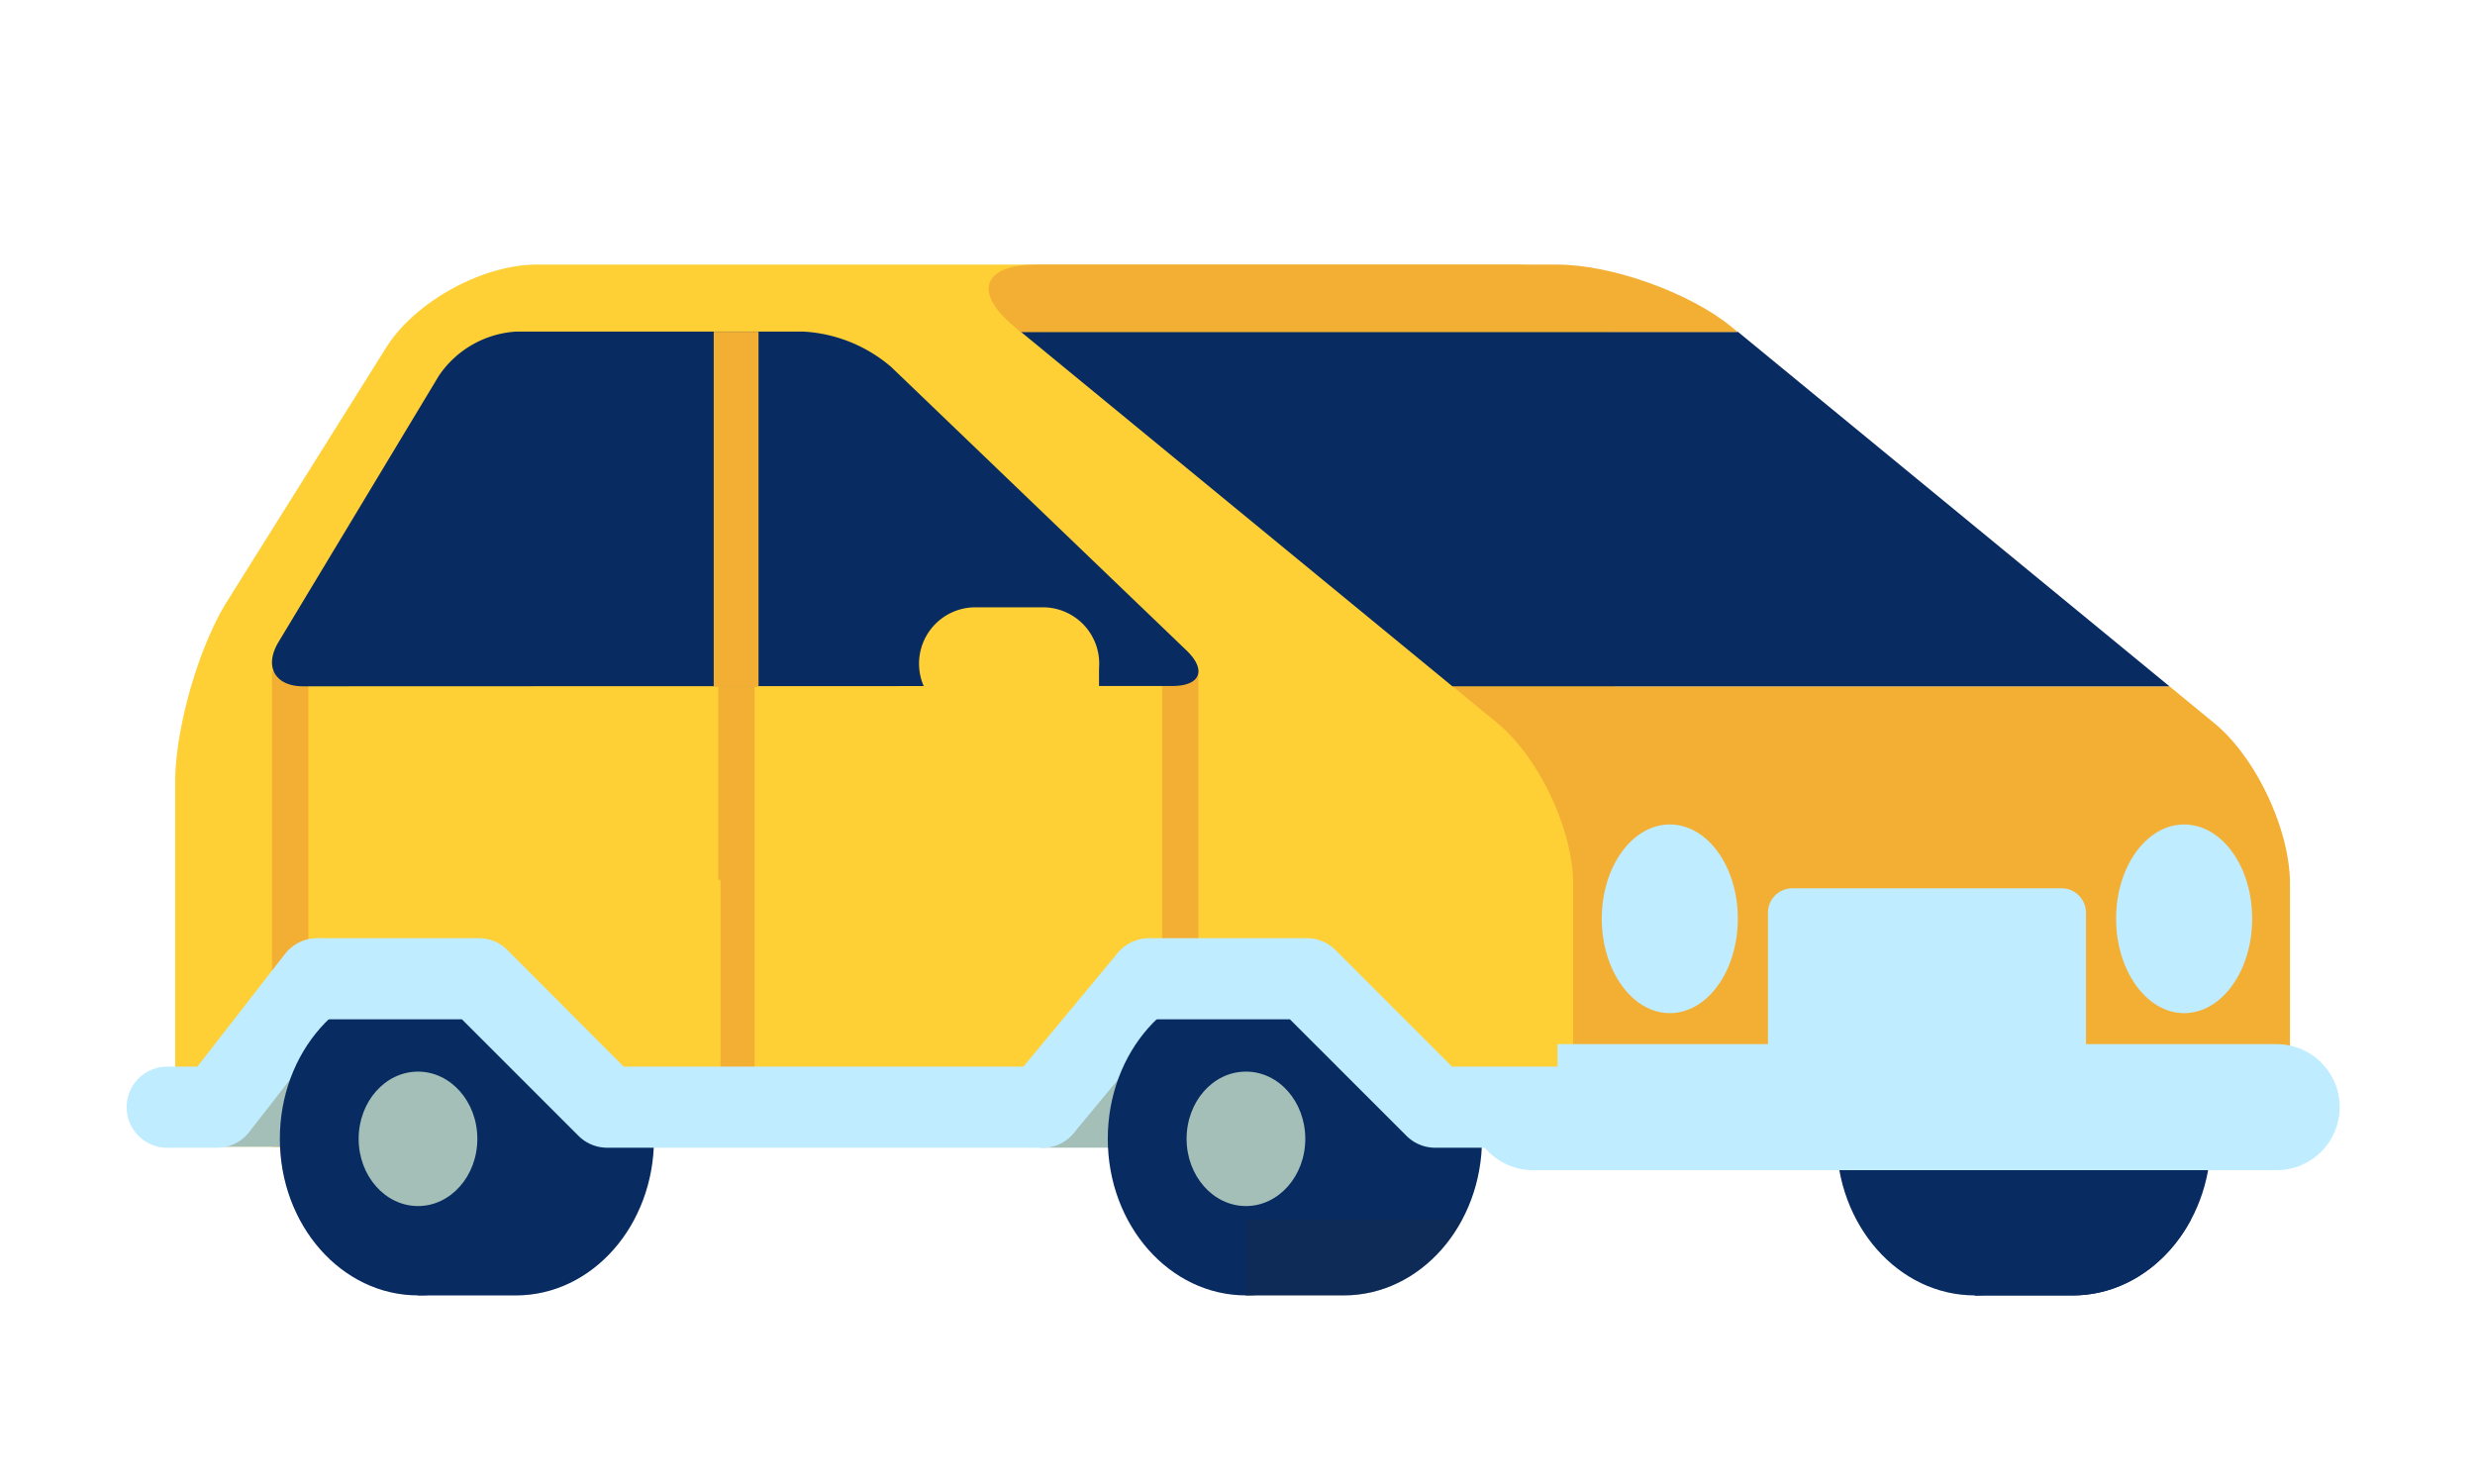 <svg id="Layer_1" data-name="Layer 1" xmlns="http://www.w3.org/2000/svg" viewBox="0 0 392.86 235.53"><defs><style>.cls-1{fill:#082b61;}.cls-2{fill:#fed036;}.cls-3{fill:#f2af34;}.cls-4,.cls-5{fill:#bfecff;}.cls-5{stroke:#bfecff;stroke-linecap:round;stroke-linejoin:round;stroke-width:20px;}.cls-6{fill:#a3bfb7;}.cls-7{opacity:0.2;}.cls-8{fill:#2a2f33;}</style></defs><title>Artboard 4</title><path class="cls-1" d="M313.46,155.92H329c12.12,0,21.94,11.12,21.94,24.85S341.1,205.62,329,205.62H313.46Z"/><path class="cls-1" d="M291.52,180.77c0,13.72,9.82,24.85,21.94,24.85s21.93-11.13,21.93-24.85-9.82-24.85-21.93-24.85S291.52,167,291.52,180.77Z"/><path class="cls-1" d="M347.76,193.63c-3.85,7.19-10.82,12-18.78,12H313.46v-12Z"/><path class="cls-2" d="M27.81,182V124.16c0-8.57,3.72-21.52,8.28-28.78L61.31,55.15C65.86,47.89,76.6,42,85.17,42h155.5a15.62,15.62,0,0,1,15.58,15.58V182"/><path class="cls-3" d="M344.36,108.94l7.13,5.86c6.62,5.44,12,16.9,12,25.47v38.17L361.21,182H265.29a15.63,15.63,0,0,1-15.59-15.58V140.27c0-8.57-5.41-20-12-25.47l-7.12-5.86Z"/><polygon class="cls-1" points="275.85 52.66 344.36 108.94 230.54 108.94 162.03 52.66 275.85 52.66"/><path class="cls-3" d="M161,51.84C154.4,46.4,156,42,164.56,42h82.66c8.57,0,21,4.45,27.63,9.89l1,.82H162Z"/><path class="cls-4" d="M284.5,141h42.74a3.88,3.88,0,0,1,3.87,3.87v24.26a3.88,3.88,0,0,1-3.87,3.86H284.5a3.88,3.88,0,0,1-3.87-3.86V144.82A3.88,3.88,0,0,1,284.5,141Z"/><path class="cls-4" d="M335.89,145.82c0,8.25,4.84,15,10.8,15s10.8-6.7,10.8-15-4.83-14.95-10.8-14.95S335.89,137.56,335.89,145.82Z"/><path class="cls-4" d="M254.25,145.82c0,8.25,4.84,15,10.8,15s10.8-6.7,10.8-15-4.84-14.95-10.8-14.95S254.25,137.56,254.25,145.82Z"/><polygon class="cls-3" points="184.47 182.02 190.22 179.55 190.22 106.47 184.47 106.47 184.47 182.02"/><rect class="cls-3" x="114.02" y="108.94" width="5.76" height="73.08"/><rect class="cls-3" x="43.18" y="106.47" width="5.76" height="75.55"/><path class="cls-1" d="M48.13,108.94c-4.48,0-6.25-3.13-3.94-7L69.67,59.63a16,16,0,0,1,12.33-7h45.47a23.37,23.37,0,0,1,14,5.63l46.88,45c3.22,3.1,2.2,5.63-2.27,5.63Z"/><line class="cls-5" x1="361.38" y1="175.74" x2="243.33" y2="175.74"/><polyline class="cls-6" points="179.5 165.37 165.24 182.17 181.5 182.17"/><path class="cls-4" d="M165.52,182.18a6.43,6.43,0,0,1-5-10.55l16.91-20.38a6.44,6.44,0,0,1,9.91,8.22l-16.91,20.38A6.42,6.42,0,0,1,165.52,182.18Z"/><path class="cls-1" d="M197.77,155.92H213.3c12.12,0,21.94,11.12,21.94,24.85s-9.82,24.85-21.94,24.85H197.77Z"/><path class="cls-1" d="M175.84,180.77c0,13.72,9.82,24.85,21.93,24.85s21.94-11.13,21.94-24.85-9.82-24.85-21.94-24.85S175.84,167,175.84,180.77Z"/><path class="cls-6" d="M188.35,180.77c0,5.89,4.22,10.67,9.42,10.67s9.42-4.78,9.42-10.67S203,170.1,197.77,170.1,188.35,174.87,188.35,180.77Z"/><g class="cls-7"><path class="cls-8" d="M232.07,193.63c-3.84,7.19-10.81,12-18.77,12H197.77v-12Z"/></g><polygon class="cls-2" points="195.05 139.66 247.22 139.66 247.22 172.94 227.8 172.94 195.05 139.66"/><path class="cls-4" d="M249.48,182.18H227.8a6.41,6.41,0,0,1-4.55-1.89l-18.5-18.49H182.43a6.44,6.44,0,0,1,0-12.88h25a6.45,6.45,0,0,1,4.56,1.89l18.49,18.5h19a6.44,6.44,0,1,1,0,12.87Z"/><polyline class="cls-6" points="49.18 165.21 35.61 182.02 51.19 182.02"/><path class="cls-4" d="M34.48,182.18H26.8a6.44,6.44,0,1,1,0-12.87h4.53l13.92-17.9a6.43,6.43,0,1,1,10.16,7.9L39.56,179.69A6.41,6.41,0,0,1,34.48,182.18Z"/><path class="cls-1" d="M66.35,155.92H81.88c12.11,0,21.93,11.12,21.93,24.85S94,205.62,81.88,205.62H66.35Z"/><path class="cls-1" d="M44.42,180.77c0,13.72,9.82,24.85,21.93,24.85s21.94-11.13,21.94-24.85-9.82-24.85-21.94-24.85S44.42,167,44.42,180.77Z"/><path class="cls-6" d="M56.93,180.77c0,5.89,4.22,10.67,9.42,10.67s9.42-4.78,9.42-10.67-4.22-10.67-9.42-10.67S56.93,174.87,56.93,180.77Z"/><g class="cls-7"><path class="cls-1" d="M100.65,193.63c-3.84,7.19-10.81,12-18.77,12H66.35v-12Z"/></g><polygon class="cls-2" points="62.2 139.66 114.37 139.66 114.37 172.94 94.95 172.94 62.2 139.66"/><path class="cls-4" d="M165.24,182.18H96.38a6.45,6.45,0,0,1-4.56-1.89L73.32,161.8H51a6.44,6.44,0,1,1,0-12.88H76a6.41,6.41,0,0,1,4.55,1.89L99,169.31h66.2a6.44,6.44,0,1,1,0,12.87Z"/><rect class="cls-3" x="113.29" y="52.66" width="7.11" height="56.31"/><path class="cls-2" d="M145.88,105.34a8.94,8.94,0,0,1,8.94-8.94h10.72a8.94,8.94,0,0,1,8.94,8.94h0a8.94,8.94,0,0,1-8.94,8.94H154.82a8.94,8.94,0,0,1-8.94-8.94Z"/><rect class="cls-2" x="164.81" y="106.06" width="9.64" height="8.22"/></svg>